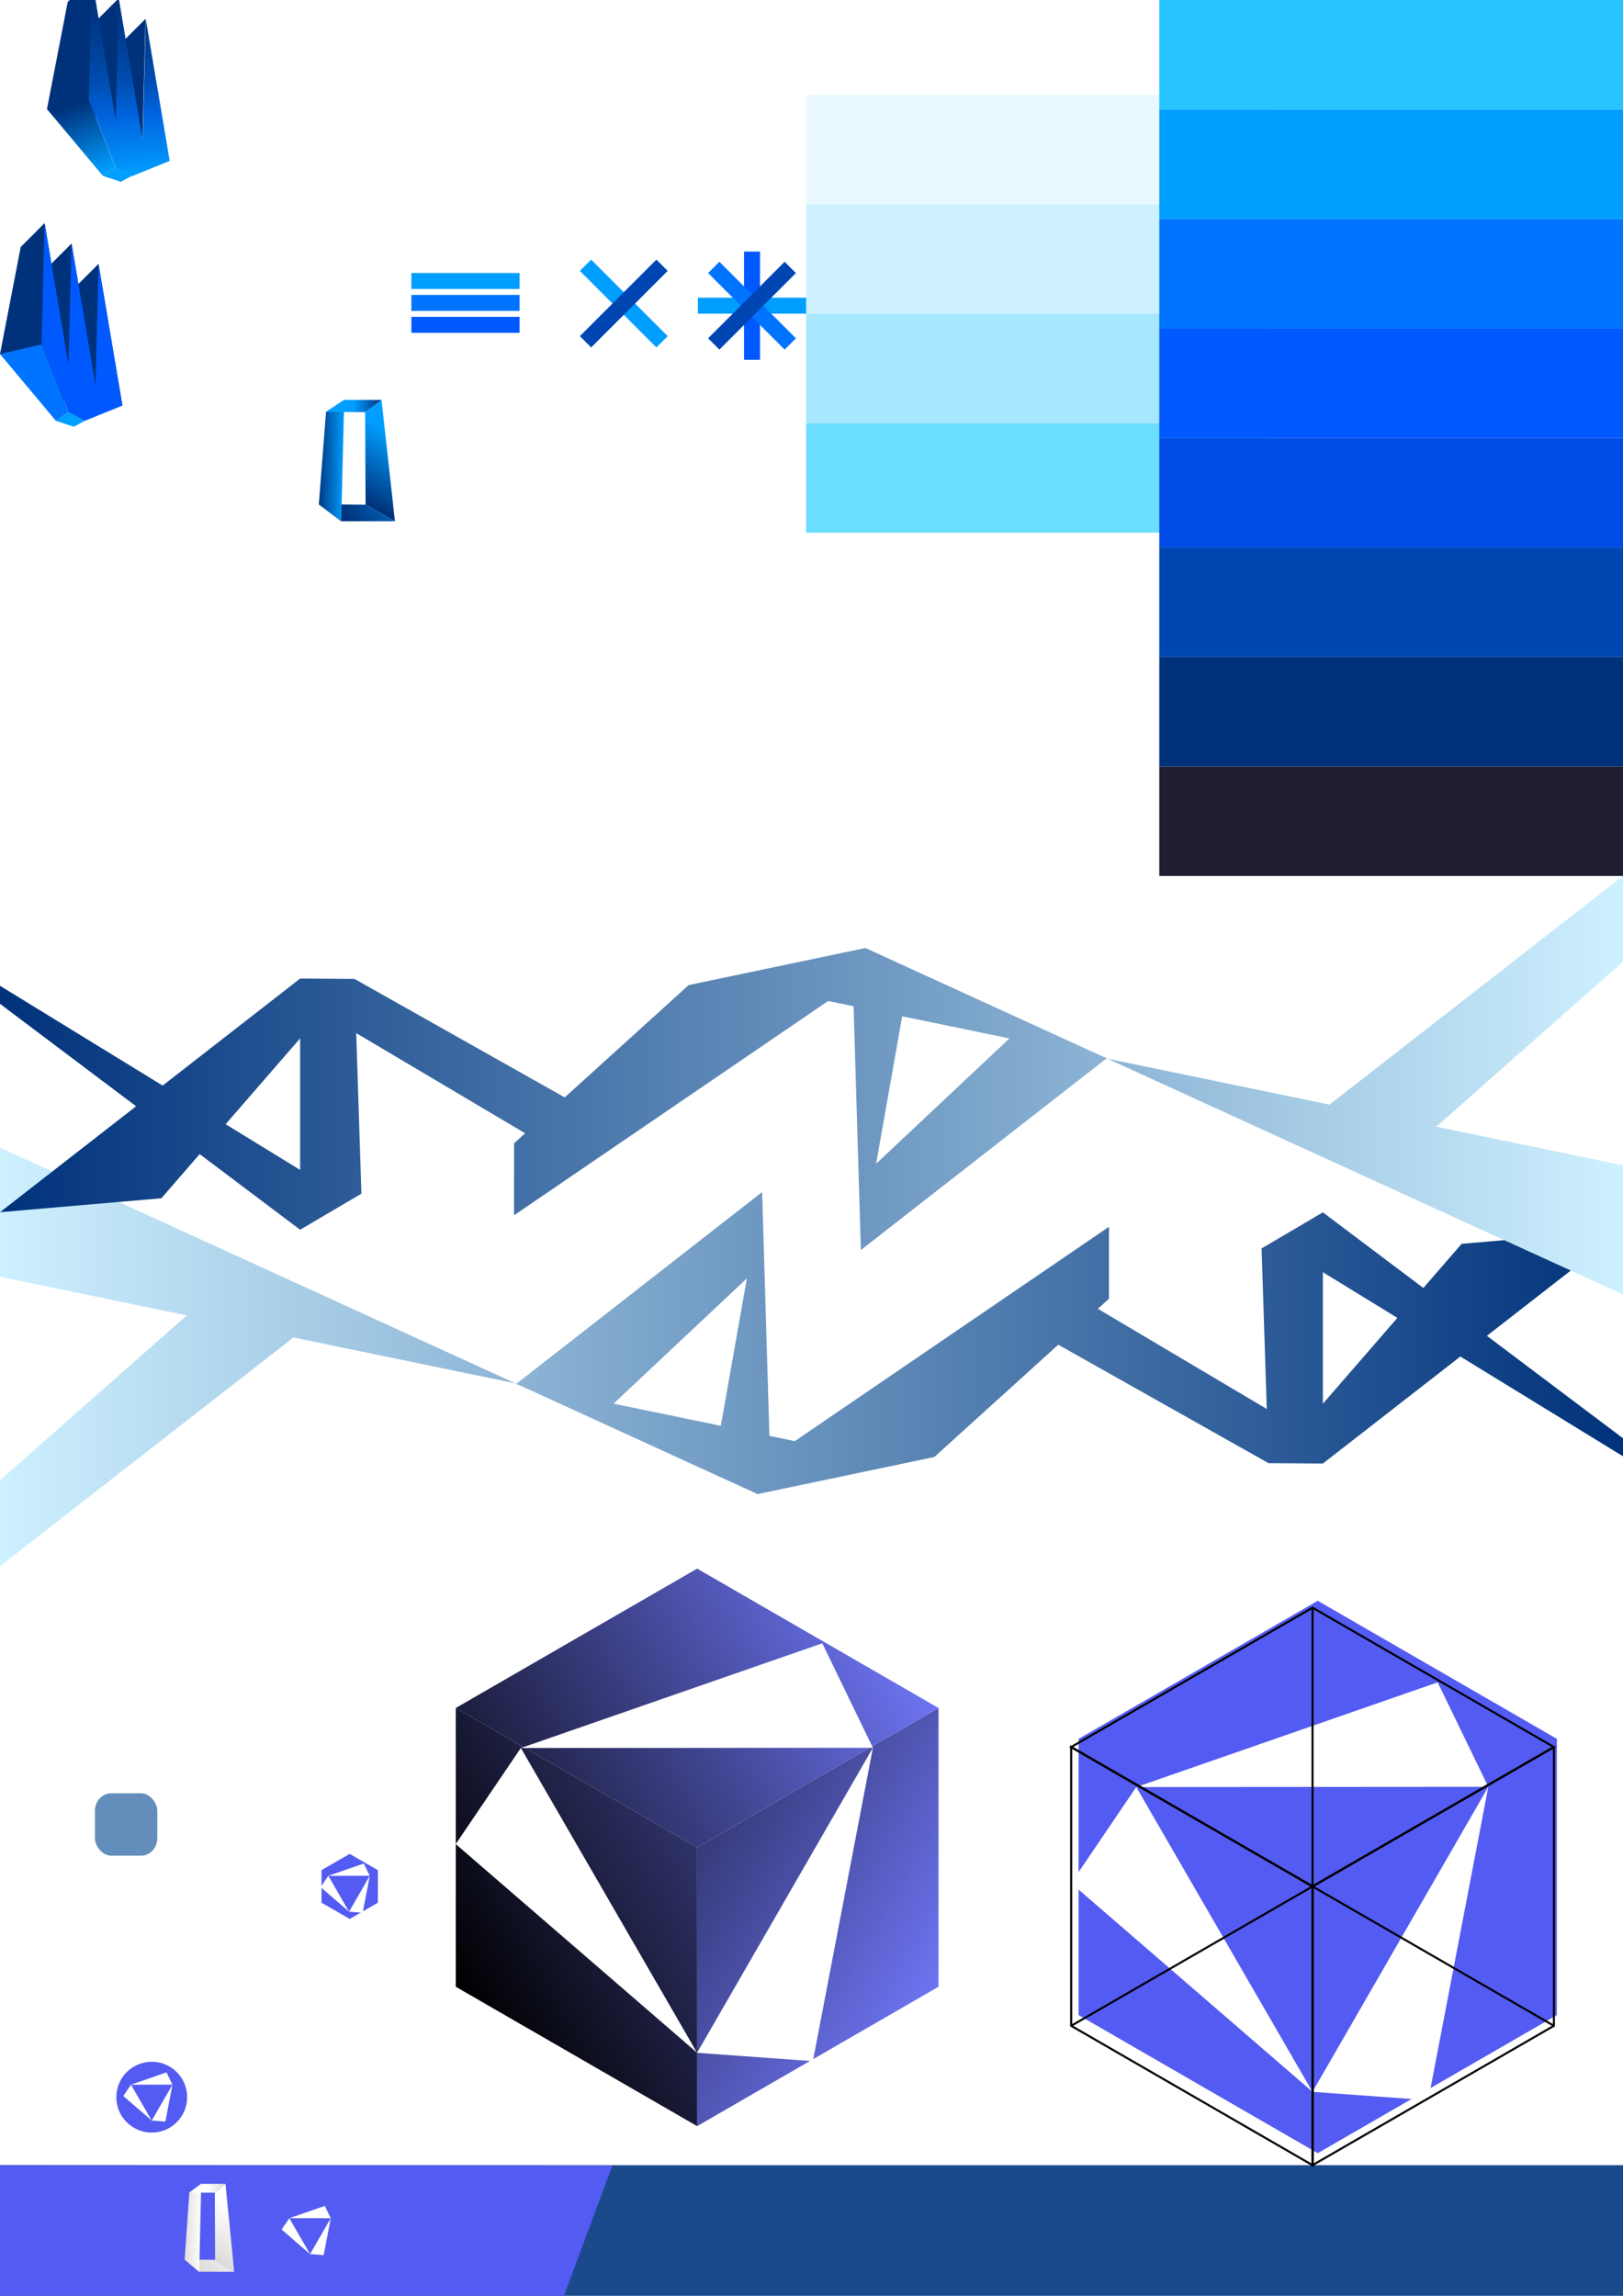 <?xml version="1.0" encoding="UTF-8" standalone="no"?>
<!-- Created with Inkscape (http://www.inkscape.org/) -->

<svg
   width="210mm"
   height="297mm"
   viewBox="0 0 210 297"
   version="1.1"
   id="svg64"
   inkscape:version="1.1.1 (3bf5ae0d25, 2021-09-20)"
   sodipodi:docname="logo_new.svg"
   xmlns:inkscape="http://www.inkscape.org/namespaces/inkscape"
   xmlns:sodipodi="http://sodipodi.sourceforge.net/DTD/sodipodi-0.dtd"
   xmlns:xlink="http://www.w3.org/1999/xlink"
   xmlns="http://www.w3.org/2000/svg"
   xmlns:svg="http://www.w3.org/2000/svg">
  <sodipodi:namedview
     id="namedview66"
     pagecolor="#ffffff"
     bordercolor="#666666"
     borderopacity="1.0"
     inkscape:pageshadow="2"
     inkscape:pageopacity="0.0"
     inkscape:pagecheckerboard="0"
     inkscape:document-units="mm"
     showgrid="false"
     inkscape:snap-page="true"
     inkscape:zoom="0.90509668"
     inkscape:cx="634.73882"
     inkscape:cy="988.84464"
     inkscape:window-width="1600"
     inkscape:window-height="765"
     inkscape:window-x="2083"
     inkscape:window-y="144"
     inkscape:window-maximized="0"
     inkscape:current-layer="layer1"
     showguides="false"
     inkscape:snap-global="true"
     inkscape:snap-bbox="true"
     inkscape:lockguides="true"
     inkscape:snap-to-guides="true"
     inkscape:snap-grids="true"
     inkscape:snap-text-baseline="true"
     inkscape:snap-center="true"
     inkscape:snap-object-midpoints="true"
     inkscape:snap-midpoints="true"
     inkscape:snap-smooth-nodes="true"
     inkscape:snap-intersection-paths="true"
     inkscape:object-paths="true"
     inkscape:bbox-paths="true"
     inkscape:bbox-nodes="true"
     inkscape:snap-bbox-edge-midpoints="true"
     inkscape:snap-bbox-midpoints="true"
     inkscape:snap-nodes="true">
    <inkscape:grid
       type="xygrid"
       id="grid402241" />
  </sodipodi:namedview>
  <defs
     id="defs61">
    <linearGradient
       inkscape:collect="always"
       id="linearGradient8102">
      <stop
         style="stop-color:#424692;stop-opacity:1"
         offset="0"
         id="stop8098" />
      <stop
         style="stop-color:#000000;stop-opacity:1"
         offset="1"
         id="stop8100" />
    </linearGradient>
    <linearGradient
       inkscape:collect="always"
       id="linearGradient3802">
      <stop
         style="stop-color:#6d74f2;stop-opacity:1"
         offset="0"
         id="stop3798" />
      <stop
         style="stop-color:#000000;stop-opacity:1"
         offset="1"
         id="stop3800" />
    </linearGradient>
    <linearGradient
       inkscape:collect="always"
       id="linearGradient1344">
      <stop
         style="stop-color:#6d74f2;stop-opacity:1"
         offset="0"
         id="stop1340" />
      <stop
         style="stop-color:#000000;stop-opacity:0.998"
         offset="1"
         id="stop1342" />
    </linearGradient>
    <inkscape:perspective
       sodipodi:type="inkscape:persp3d"
       inkscape:vp_x="49.270147 : 16.89993 : 1"
       inkscape:vp_y="0 : 1000 : 0"
       inkscape:vp_z="136.52379 : 16.899903 : 1"
       inkscape:persp3d-origin="105 : 99 : 1"
       id="perspective11473" />
    <linearGradient
       inkscape:collect="always"
       id="linearGradient1719">
      <stop
         style="stop-color:#deddda;stop-opacity:1"
         offset="0"
         id="stop1715" />
      <stop
         style="stop-color:#ffffff;stop-opacity:1"
         offset="1"
         id="stop1717" />
    </linearGradient>
    <linearGradient
       inkscape:collect="always"
       id="linearGradient1585">
      <stop
         style="stop-color:#deddda;stop-opacity:1"
         offset="0"
         id="stop1581" />
      <stop
         style="stop-color:#ffffff;stop-opacity:1"
         offset="1"
         id="stop1583" />
    </linearGradient>
    <linearGradient
       inkscape:collect="always"
       id="linearGradient1387">
      <stop
         style="stop-color:#deddda;stop-opacity:1"
         offset="0"
         id="stop1383" />
      <stop
         style="stop-color:#ffffff;stop-opacity:1"
         offset="1"
         id="stop1385" />
    </linearGradient>
    <linearGradient
       inkscape:collect="always"
       id="linearGradient1125">
      <stop
         style="stop-color:#deddda;stop-opacity:1"
         offset="0"
         id="stop1121" />
      <stop
         style="stop-color:#ffffff;stop-opacity:1"
         offset="1"
         id="stop1123" />
    </linearGradient>
    <linearGradient
       inkscape:collect="always"
       id="linearGradient489065">
      <stop
         style="stop-color:#00327b;stop-opacity:1;"
         offset="0"
         id="stop489061" />
      <stop
         style="stop-color:#009eff;stop-opacity:1"
         offset="1"
         id="stop489063" />
    </linearGradient>
    <linearGradient
       inkscape:collect="always"
       id="linearGradient478964">
      <stop
         style="stop-color:#00327b;stop-opacity:1;"
         offset="0"
         id="stop478960" />
      <stop
         style="stop-color:#009eff;stop-opacity:1"
         offset="1"
         id="stop478962" />
    </linearGradient>
    <inkscape:path-effect
       effect="simplify"
       id="path-effect402356"
       is_visible="true"
       lpeversion="1"
       steps="1"
       threshold="0"
       smooth_angles="360"
       helper_size="0"
       simplify_individual_paths="false"
       simplify_just_coalesce="false" />
    <inkscape:path-effect
       effect="spiro"
       id="path-effect402319"
       is_visible="true"
       lpeversion="1" />
    <inkscape:path-effect
       effect="simplify"
       id="path-effect402317"
       is_visible="true"
       lpeversion="1"
       steps="1"
       threshold="0"
       smooth_angles="360"
       helper_size="0"
       simplify_individual_paths="false"
       simplify_just_coalesce="false" />
    <inkscape:path-effect
       effect="simplify"
       id="path-effect402313"
       is_visible="true"
       lpeversion="1"
       steps="1"
       threshold="0"
       smooth_angles="360"
       helper_size="0"
       simplify_individual_paths="false"
       simplify_just_coalesce="false" />
    <linearGradient
       inkscape:collect="always"
       id="linearGradient348807">
      <stop
         style="stop-color:#00327b;stop-opacity:1"
         offset="0"
         id="stop348803" />
      <stop
         style="stop-color:#cef1ff;stop-opacity:1"
         offset="1"
         id="stop348805" />
    </linearGradient>
    <linearGradient
       inkscape:collect="always"
       id="linearGradient337155">
      <stop
         style="stop-color:#00327b;stop-opacity:1"
         offset="0"
         id="stop337151" />
      <stop
         style="stop-color:#cef1ff;stop-opacity:1"
         offset="1"
         id="stop337153" />
    </linearGradient>
    <linearGradient
       inkscape:collect="always"
       id="linearGradient334650">
      <stop
         style="stop-color:#0074ff;stop-opacity:1;"
         offset="0"
         id="stop334646" />
      <stop
         style="stop-color:#241f31;stop-opacity:1"
         offset="1"
         id="stop334648" />
    </linearGradient>
    <linearGradient
       inkscape:collect="always"
       id="linearGradient329112">
      <stop
         style="stop-color:#0074ff;stop-opacity:1"
         offset="0"
         id="stop329100" />
      <stop
         style="stop-color:#009eff;stop-opacity:1"
         offset="0"
         id="stop329102" />
      <stop
         style="stop-color:#0063de;stop-opacity:1;"
         offset="0.345"
         id="stop329104" />
      <stop
         style="stop-color:#004fb5;stop-opacity:1;"
         offset="0.519"
         id="stop329106" />
      <stop
         style="stop-color:#00439d;stop-opacity:1;"
         offset="0.672"
         id="stop329108" />
      <stop
         style="stop-color:#00327b;stop-opacity:1"
         offset="1"
         id="stop329110" />
    </linearGradient>
    <linearGradient
       inkscape:collect="always"
       id="linearGradient319786">
      <stop
         style="stop-color:#00327b;stop-opacity:1"
         offset="0"
         id="stop319782" />
      <stop
         style="stop-color:#009eff;stop-opacity:1"
         offset="1"
         id="stop319784" />
    </linearGradient>
    <linearGradient
       inkscape:collect="always"
       id="linearGradient297432">
      <stop
         style="stop-color:#0074ff;stop-opacity:1"
         offset="0"
         id="stop297428" />
      <stop
         style="stop-color:#009eff;stop-opacity:1"
         offset="0"
         id="stop305320" />
      <stop
         style="stop-color:#0063de;stop-opacity:1;"
         offset="0.345"
         id="stop305254" />
      <stop
         style="stop-color:#004fb5;stop-opacity:1;"
         offset="0.519"
         id="stop304738" />
      <stop
         style="stop-color:#00439d;stop-opacity:1;"
         offset="0.672"
         id="stop304868" />
      <stop
         style="stop-color:#00327b;stop-opacity:1"
         offset="1"
         id="stop297430" />
    </linearGradient>
    <linearGradient
       inkscape:collect="always"
       xlink:href="#linearGradient297432"
       id="linearGradient304574"
       gradientUnits="userSpaceOnUse"
       x1="91.47"
       y1="62.506"
       x2="91.47"
       y2="61.703" />
    <linearGradient
       inkscape:collect="always"
       xlink:href="#linearGradient329112"
       id="linearGradient315878"
       gradientUnits="userSpaceOnUse"
       x1="148.133"
       y1="182.117"
       x2="141.708"
       y2="95.381" />
    <linearGradient
       inkscape:collect="always"
       xlink:href="#linearGradient319786"
       id="linearGradient319788"
       x1="80.812"
       y1="51.412"
       x2="88.709"
       y2="71.32"
       gradientUnits="userSpaceOnUse" />
    <linearGradient
       inkscape:collect="always"
       xlink:href="#linearGradient334650"
       id="linearGradient334652"
       x1="124.499"
       y1="19.861"
       x2="149.71"
       y2="19.861"
       gradientUnits="userSpaceOnUse" />
    <linearGradient
       inkscape:collect="always"
       xlink:href="#linearGradient337155"
       id="linearGradient337157"
       x1="0"
       y1="644.691"
       x2="793.701"
       y2="644.691"
       gradientUnits="userSpaceOnUse"
       gradientTransform="matrix(-0.265,9.3445506e-7,-7.2739093e-7,-0.206,210.001,308.312)" />
    <linearGradient
       inkscape:collect="always"
       xlink:href="#linearGradient348807"
       id="linearGradient345789"
       gradientUnits="userSpaceOnUse"
       gradientTransform="matrix(0.265,0,0,0.206,-1e-4,7.611)"
       x1="0"
       y1="644.691"
       x2="793.701"
       y2="644.691" />
    <pattern
       patternUnits="userSpaceOnUse"
       width="33.664"
       height="67.597"
       patternTransform="translate(166.07,320.95)"
       id="pattern361326">
      <path
         id="path44564-28-3-2"
         style="fill:#00327b;fill-opacity:1;fill-rule:evenodd;stroke:none;stroke-width:2.827"
         d="M 33.664,67.597 25.808,0 8.489,4.674 0,58.586 33.664,67.597"
         sodipodi:nodetypes="ccccc"
         inkscape:export-filename="/home/sdelgado/Documents/Proyectos/Forkyfy/path44564-28-3.png"
         inkscape:export-xdpi="96"
         inkscape:export-ydpi="96" />
    </pattern>
    <pattern
       patternUnits="userSpaceOnUse"
       width="33.664"
       height="67.597"
       patternTransform="translate(166.07,320.95)"
       id="pattern361326-6">
      <path
         id="path44564-28-3-2-1"
         style="fill:#00327b;fill-opacity:1;fill-rule:evenodd;stroke:none;stroke-width:2.827"
         d="M 33.664,67.597 25.808,0 8.489,4.674 0,58.586 33.664,67.597"
         sodipodi:nodetypes="ccccc"
         inkscape:export-filename="/home/sdelgado/Documents/Proyectos/Forkyfy/path44564-28-3.png"
         inkscape:export-xdpi="96"
         inkscape:export-ydpi="96" />
    </pattern>
    <linearGradient
       inkscape:collect="always"
       xlink:href="#linearGradient334650"
       id="linearGradient402215"
       gradientUnits="userSpaceOnUse"
       x1="124.499"
       y1="19.861"
       x2="149.71"
       y2="19.861" />
    <linearGradient
       inkscape:collect="always"
       xlink:href="#linearGradient319786"
       id="linearGradient319788-0"
       x1="67.759"
       y1="54.671"
       x2="92.158"
       y2="40.077"
       gradientUnits="userSpaceOnUse"
       gradientTransform="matrix(0.44,0,0,0.44,-2.6,14.555)" />
    <linearGradient
       inkscape:collect="always"
       xlink:href="#linearGradient478964"
       id="linearGradient478966"
       x1="60.962"
       y1="24.218"
       x2="52.96"
       y2="24.45"
       gradientUnits="userSpaceOnUse"
       gradientTransform="matrix(0.44,0,0,0.44,5.511,14.149)" />
    <linearGradient
       inkscape:collect="always"
       xlink:href="#linearGradient489065"
       id="linearGradient486183"
       x1="78.326"
       y1="53.761"
       x2="88.742"
       y2="34.731"
       gradientUnits="userSpaceOnUse"
       gradientTransform="matrix(0.44,0,0,0.44,-2.6,14.555)" />
    <linearGradient
       inkscape:collect="always"
       xlink:href="#linearGradient489065"
       id="linearGradient489067"
       x1="60.663"
       y1="40.079"
       x2="68.592"
       y2="40.157"
       gradientUnits="userSpaceOnUse"
       gradientTransform="matrix(0.44,0,0,0.44,-2.6,14.555)" />
    <linearGradient
       inkscape:collect="always"
       xlink:href="#linearGradient1125"
       id="linearGradient529511"
       gradientUnits="userSpaceOnUse"
       gradientTransform="matrix(0.44,0,0,0.44,-2.6,14.555)"
       x1="78.326"
       y1="53.761"
       x2="88.742"
       y2="34.731" />
    <linearGradient
       inkscape:collect="always"
       xlink:href="#linearGradient1719"
       id="linearGradient529513"
       gradientUnits="userSpaceOnUse"
       gradientTransform="matrix(0.44,0,0,0.44,-2.6,14.555)"
       x1="67.759"
       y1="54.671"
       x2="92.158"
       y2="40.077" />
    <linearGradient
       inkscape:collect="always"
       xlink:href="#linearGradient1585"
       id="linearGradient529515"
       gradientUnits="userSpaceOnUse"
       gradientTransform="matrix(0.44,0,0,0.44,-2.6,14.555)"
       x1="60.663"
       y1="40.079"
       x2="68.592"
       y2="40.157" />
    <linearGradient
       inkscape:collect="always"
       xlink:href="#linearGradient1387"
       id="linearGradient529517"
       gradientUnits="userSpaceOnUse"
       gradientTransform="matrix(0.44,0,0,0.44,5.511,14.149)"
       x1="60.962"
       y1="24.218"
       x2="52.96"
       y2="24.45" />
    <linearGradient
       inkscape:collect="always"
       xlink:href="#linearGradient1344"
       id="linearGradient1338"
       x1="121.433"
       y1="257.018"
       x2="58.974"
       y2="220.957"
       gradientUnits="userSpaceOnUse" />
    <linearGradient
       inkscape:collect="always"
       xlink:href="#linearGradient8102"
       id="linearGradient3804"
       x1="102.176"
       y1="232.075"
       x2="58.974"
       y2="257.018"
       gradientUnits="userSpaceOnUse" />
    <linearGradient
       inkscape:collect="always"
       xlink:href="#linearGradient3802"
       id="linearGradient7730"
       x1="121.433"
       y1="220.957"
       x2="58.974"
       y2="257.018"
       gradientUnits="userSpaceOnUse" />
    <filter
       inkscape:collect="always"
       style="color-interpolation-filters:sRGB"
       id="filter8467"
       x="-0"
       y="-9.4641002e-05"
       width="1"
       height="1">
      <feGaussianBlur
         inkscape:collect="always"
         stdDeviation="0.002"
         id="feGaussianBlur8469" />
    </filter>
    <filter
       inkscape:collect="always"
       style="color-interpolation-filters:sRGB"
       id="filter8471"
       x="-9.4641025e-05"
       y="-0"
       width="1"
       height="1">
      <feGaussianBlur
         inkscape:collect="always"
         stdDeviation="0.002"
         id="feGaussianBlur8473" />
    </filter>
  </defs>
  <g
     inkscape:groupmode="layer"
     id="layer2"
     inkscape:label="Layer 2">
    <rect
       style="fill:#1f1f31;fill-rule:evenodd;stroke-width:0.545;fill-opacity:1"
       id="rect24386-3-6"
       width="60"
       height="14.165"
       x="150"
       y="99.155"
       rx="0"
       ry="7.082"
       inkscape:export-filename="/home/sdelgado/Documents/Proyectos/Forkyfy/rect24386-3-6.png"
       inkscape:export-xdpi="96"
       inkscape:export-ydpi="96" />
    <rect
       style="fill:#1a4a8c;fill-opacity:1;fill-rule:evenodd;stroke-width:1.114"
       id="rect24386-3-6-9"
       width="210"
       height="16.9"
       x="0"
       y="280.1"
       rx="0"
       ry="0"
       inkscape:export-filename="/home/sdelgado/Documents/Proyectos/Forkyfy/nav_bg.png"
       inkscape:export-xdpi="196"
       inkscape:export-ydpi="196" />
    <rect
       style="fill:#cef1ff;fill-opacity:1;fill-rule:evenodd;stroke-width:0.545"
       id="rect24386-3-6-1"
       width="60"
       height="14.165"
       x="104.304"
       y="26.414"
       rx="0"
       ry="7.082"
       inkscape:export-filename="/home/sdelgado/Documents/Proyectos/Forkyfy/rect24386-3-6.png"
       inkscape:export-xdpi="96"
       inkscape:export-ydpi="96" />
    <rect
       style="fill:#a7e8ff;fill-opacity:1;fill-rule:evenodd;stroke-width:0.545"
       id="rect24386-3-6-1-8"
       width="60"
       height="14.165"
       x="104.304"
       y="40.579"
       rx="0"
       ry="7.082"
       inkscape:export-filename="/home/sdelgado/Documents/Proyectos/Forkyfy/rect24386-3-6.png"
       inkscape:export-xdpi="96"
       inkscape:export-ydpi="96" />
    <rect
       style="fill:#6bddff;fill-opacity:1;fill-rule:evenodd;stroke-width:0.545"
       id="rect24386-3-6-1-8-7"
       width="60"
       height="14.165"
       x="104.304"
       y="54.744"
       rx="0"
       ry="7.082"
       inkscape:export-filename="/home/sdelgado/Documents/Proyectos/Forkyfy/rect24386-3-6.png"
       inkscape:export-xdpi="96"
       inkscape:export-ydpi="96" />
    <rect
       style="fill:#e9f9ff;fill-opacity:1;fill-rule:evenodd;stroke-width:0.545"
       id="rect24386-3-6-1-8-7-2"
       width="60"
       height="14.165"
       x="104.304"
       y="12.249"
       rx="0"
       ry="7.082"
       inkscape:export-filename="/home/sdelgado/Documents/Proyectos/Forkyfy/rect24386-3-6.png"
       inkscape:export-xdpi="96"
       inkscape:export-ydpi="96" />
    <rect
       style="fill:#26c5ff;fill-opacity:1;fill-rule:evenodd;stroke-width:0.545"
       id="rect24386-3-6-19"
       width="60"
       height="14.165"
       x="150"
       y="-7.1054274e-15"
       rx="0"
       ry="7.082"
       inkscape:export-filename="/home/sdelgado/Documents/Proyectos/Forkyfy/rect24386-3-6.png"
       inkscape:export-xdpi="96"
       inkscape:export-ydpi="96" />
    <rect
       style="fill:#0074ff;fill-opacity:1;fill-rule:evenodd;stroke-width:0.545"
       id="rect24386-3-6-1-4"
       width="60"
       height="14.165"
       x="150"
       y="28.33"
       rx="0"
       ry="7.082"
       inkscape:export-filename="/home/sdelgado/Documents/Proyectos/Forkyfy/rect24386-3-6.png"
       inkscape:export-xdpi="96"
       inkscape:export-ydpi="96" />
    <rect
       style="fill:#0059ff;fill-opacity:1;fill-rule:evenodd;stroke-width:0.545"
       id="rect24386-3-6-1-8-78"
       width="60"
       height="14.165"
       x="150"
       y="42.495"
       rx="0"
       ry="7.082"
       inkscape:export-filename="/home/sdelgado/Documents/Proyectos/Forkyfy/rect24386-3-6.png"
       inkscape:export-xdpi="96"
       inkscape:export-ydpi="96" />
    <rect
       style="fill:#004ce6;fill-opacity:1;fill-rule:evenodd;stroke-width:0.545"
       id="rect24386-3-6-1-8-7-4"
       width="60"
       height="14.165"
       x="150"
       y="56.66"
       rx="0"
       ry="7.082"
       inkscape:export-filename="/home/sdelgado/Documents/Proyectos/Forkyfy/rect24386-3-6.png"
       inkscape:export-xdpi="96"
       inkscape:export-ydpi="96" />
    <rect
       style="fill:#0046b3;fill-opacity:1;fill-rule:evenodd;stroke-width:0.545"
       id="rect24386-3-6-1-8-7-4-0"
       width="60"
       height="14.165"
       x="150"
       y="70.825"
       rx="0"
       ry="7.082"
       inkscape:export-filename="/home/sdelgado/Documents/Proyectos/Forkyfy/rect24386-3-6.png"
       inkscape:export-xdpi="96"
       inkscape:export-ydpi="96" />
    <rect
       style="fill:#00327b;fill-opacity:1;fill-rule:evenodd;stroke-width:0.545"
       id="rect24386-3-6-1-8-7-4-0-3"
       width="60"
       height="14.165"
       x="150"
       y="84.99"
       rx="0"
       ry="7.082"
       inkscape:export-filename="/home/sdelgado/Documents/Proyectos/Forkyfy/rect24386-3-6.png"
       inkscape:export-xdpi="96"
       inkscape:export-ydpi="96" />
    <rect
       style="fill:#009eff;fill-opacity:1;fill-rule:evenodd;stroke-width:0.545"
       id="rect24386-3-6-1-8-7-2-5"
       width="60"
       height="14.165"
       x="150"
       y="14.165"
       rx="0"
       ry="7.082"
       inkscape:export-filename="/home/sdelgado/Documents/Proyectos/Forkyfy/rect24386-3-6.png"
       inkscape:export-xdpi="96"
       inkscape:export-ydpi="96" />
    <rect
       style="fill:#0059ff;fill-opacity:1;fill-rule:evenodd;stroke-width:0.101"
       id="rect24386-3-6-1-8-75"
       height="2.066"
       x="53.227"
       y="40.988"
       rx="0"
       ry="1.033"
       inkscape:export-filename="/home/sdelgado/Documents/Proyectos/Forkyfy/rect24386-3-8.png"
       inkscape:export-xdpi="96"
       inkscape:export-ydpi="96"
       width="14.002" />
    <rect
       style="fill:#0074ff;fill-opacity:1;fill-rule:evenodd;stroke-width:0.101"
       id="rect24386-3-6-1-8-75-2"
       height="2.066"
       x="53.227"
       y="38.154"
       rx="0"
       ry="1.033"
       inkscape:export-filename="/home/sdelgado/Documents/Proyectos/Forkyfy/rect24386-3-8.png"
       inkscape:export-xdpi="96"
       inkscape:export-ydpi="96"
       width="14.002" />
    <rect
       style="fill:#009eff;fill-opacity:1;fill-rule:evenodd;stroke-width:0.101"
       id="rect24386-3-6-1-8-75-2-2"
       height="2.066"
       x="53.227"
       y="35.32"
       rx="0"
       ry="1.033"
       inkscape:export-filename="/home/sdelgado/Documents/Proyectos/Forkyfy/rect24386-3-8.png"
       inkscape:export-xdpi="96"
       inkscape:export-ydpi="96"
       width="14.002" />
    <rect
       style="fill:#009eff;fill-opacity:1;fill-rule:evenodd;stroke-width:0.101"
       id="rect24386-3-6-1-8-75-8"
       height="2.066"
       x="90.303"
       y="38.513"
       rx="0"
       ry="1.033"
       inkscape:export-filename="/home/sdelgado/Documents/Proyectos/Forkyfy/rect24386-3-9.png"
       inkscape:export-xdpi="96"
       inkscape:export-ydpi="96"
       width="14.002" />
    <rect
       style="fill:#0059ff;fill-opacity:1;fill-rule:evenodd;stroke-width:0.101"
       id="rect24386-3-6-1-8-75-8-2"
       height="2.066"
       x="32.545"
       y="-98.336"
       rx="0"
       ry="1.033"
       inkscape:export-filename="/home/sdelgado/Documents/Proyectos/Forkyfy/rect24386-3-9.png"
       inkscape:export-xdpi="96"
       inkscape:export-ydpi="96"
       width="14.002"
       transform="rotate(90)" />
    <rect
       style="fill:#009eff;fill-opacity:1;fill-rule:evenodd;stroke-width:0.101"
       id="rect24386-3-6-1-8-75-2-9"
       height="2.066"
       x="77.837"
       y="-30.339"
       rx="0"
       ry="1.033"
       inkscape:export-filename="/home/sdelgado/Documents/Proyectos/Forkyfy/rect24386-3-7.png"
       inkscape:export-xdpi="96"
       inkscape:export-ydpi="96"
       width="14.002"
       transform="rotate(45)" />
    <rect
       style="fill:#0046b3;fill-opacity:1;fill-rule:evenodd;stroke-width:0.101"
       id="rect24386-3-6-1-8-75-2-2-7"
       height="2.066"
       x="22.306"
       y="83.805"
       rx="0"
       ry="1.033"
       inkscape:export-filename="/home/sdelgado/Documents/Proyectos/Forkyfy/rect24386-3-7.png"
       inkscape:export-xdpi="96"
       inkscape:export-ydpi="96"
       width="14.002"
       transform="rotate(-45)" />
    <rect
       style="fill:#0074ff;fill-opacity:1;fill-rule:evenodd;stroke-width:0.101"
       id="rect24386-3-6-1-8-75-2-9-6"
       height="2.066"
       x="89.766"
       y="-41.874"
       rx="0"
       ry="1.033"
       inkscape:export-filename="/home/sdelgado/Documents/Proyectos/Forkyfy/rect24386-3-9.png"
       inkscape:export-xdpi="96"
       inkscape:export-ydpi="96"
       width="14.002"
       transform="rotate(45)" />
    <rect
       style="fill:#0046b3;fill-opacity:1;fill-rule:evenodd;stroke-width:0.101"
       id="rect24386-3-6-1-8-75-2-2-7-1"
       height="2.066"
       x="33.84"
       y="95.734"
       rx="0"
       ry="1.033"
       inkscape:export-filename="/home/sdelgado/Documents/Proyectos/Forkyfy/rect24386-3-9.png"
       inkscape:export-xdpi="96"
       inkscape:export-ydpi="96"
       width="14.002"
       transform="rotate(-45)" />
  </g>
  <g
     inkscape:label="Layer 1"
     inkscape:groupmode="layer"
     id="layer1">
    <g
       id="g86173-9-6"
       transform="matrix(3.806,0,0,3.806,-328.344,248.105)" />
    <g
       id="g334289"
       transform="translate(-21.504,-24.31)">
      <g
         id="g86"
         transform="translate(-62.406,-8.946)">
        <g
           id="g234651"
           transform="matrix(0.44,0,0,0.44,59.807,23.501)">
          <path
             id="path44564-28-3"
             style="fill:#00327b;fill-opacity:1;fill-rule:evenodd;stroke:none;stroke-width:1.7"
             d="m 88.742,57.407 -7.028,-41.684 -7.027,7.027 -6.096,31.49 20.15,3.167"
             sodipodi:nodetypes="ccccc"
             inkscape:export-filename="/home/sdelgado/Documents/Proyectos/Forkyfy/path44564-28-3.png"
             inkscape:export-xdpi="96"
             inkscape:export-ydpi="96" />
          <path
             id="path44564-28-3-6"
             style="fill:#00327b;fill-opacity:1;fill-rule:evenodd;stroke:none;stroke-width:1.7"
             d="m 88.742,57.407 7.929,5.995 -7.028,-41.684 -7.027,7.027 z"
             sodipodi:nodetypes="ccccc"
             inkscape:export-filename="/home/sdelgado/Documents/Proyectos/Forkyfy/path44564-28-3.png"
             inkscape:export-xdpi="96"
             inkscape:export-ydpi="96" />
          <path
             id="path44564-28-3-6-2"
             style="fill:#00327b;fill-opacity:1;fill-rule:evenodd;stroke:none;stroke-width:1.7"
             d="m 88.742,57.407 7.93,5.994 0.902,-35.689 -7.027,7.027 z"
             sodipodi:nodetypes="ccccc"
             inkscape:export-filename="/home/sdelgado/Documents/Proyectos/Forkyfy/path44564-28-3.png"
             inkscape:export-xdpi="96"
             inkscape:export-ydpi="96" />
          <path
             id="path44564-28-3-6-2-9"
             style="fill:url(#linearGradient319788);fill-opacity:1;fill-rule:evenodd;stroke:none;stroke-width:1.7"
             d="M 85.054,73.893 88.709,71.32 80.812,51.412 68.592,54.24 Z"
             sodipodi:nodetypes="ccccc"
             inkscape:export-filename="/home/sdelgado/Documents/Proyectos/Forkyfy/path44564-28-3.png"
             inkscape:export-xdpi="96"
             inkscape:export-ydpi="96" />
          <path
             id="path44564-28-3-6-2-9-1"
             style="fill:#009eff;fill-opacity:1;fill-rule:evenodd;stroke:none;stroke-width:1.7"
             d="M 90.304,75.616 93.509,73.893 88.709,71.32 85.054,73.893 Z"
             sodipodi:nodetypes="ccccc"
             inkscape:export-filename="/home/sdelgado/Documents/Proyectos/Forkyfy/path44564-28-3.png"
             inkscape:export-xdpi="96"
             inkscape:export-ydpi="96" />
          <g
             id="g288902"
             style="fill:url(#linearGradient304574);fill-opacity:1">
            <path
               id="path44564-28-3-6-2-9-6"
               style="opacity:1;fill:url(#linearGradient315878);fill-opacity:1;fill-rule:nonzero;stroke:none;stroke-width:2.827;stroke-miterlimit:4;stroke-dasharray:none"
               d="m 128.525,85.416 -1.5,59.33 13.129,33.094 7.979,4.277 18.439,-7.477 -11.682,-69.295 -1.5,59.33 -11.684,-69.295 -1.498,59.33 z"
               transform="matrix(0.602,0,0,0.602,4.401,-35.658)" />
          </g>
        </g>
      </g>
    </g>
    <g
       id="g507774"
       transform="translate(16.972,27.624)">
      <path
         id="path44564-28-3-8"
         style="fill:url(#linearGradient486183);fill-opacity:1;fill-rule:evenodd;stroke:none;stroke-width:0.748"
         d="m 34.128,39.805 -1.734,-15.692 -2.121,1.585 0.056,11.971"
         sodipodi:nodetypes="cccc"
         inkscape:export-filename="/home/sdelgado/Documents/Proyectos/Forkyfy/path44564-28-3.png"
         inkscape:export-xdpi="96"
         inkscape:export-ydpi="96" />
      <path
         id="path44564-28-3-6-2-9-5"
         style="fill:url(#linearGradient319788-0);fill-opacity:1;fill-rule:evenodd;stroke:none;stroke-width:0.748"
         d="m 27.174,39.805 h 6.955 l -3.799,-2.136 -6.05,-0.051 z"
         sodipodi:nodetypes="ccccc"
         inkscape:export-filename="/home/sdelgado/Documents/Proyectos/Forkyfy/path44564-28-3.png"
         inkscape:export-xdpi="96"
         inkscape:export-ydpi="96" />
      <path
         id="path44564-28-3-6-2-7"
         style="fill:url(#linearGradient489067);fill-opacity:1;fill-rule:evenodd;stroke:none;stroke-width:0.748"
         d="m 24.28,37.617 2.894,2.188 0.397,-15.698 -2.355,1.553 z"
         sodipodi:nodetypes="ccccc"
         inkscape:export-filename="/home/sdelgado/Documents/Proyectos/Forkyfy/path44564-28-3.png"
         inkscape:export-xdpi="96"
         inkscape:export-ydpi="96" />
      <path
         id="path44564-28-3-6-59"
         style="fill:url(#linearGradient478966);fill-opacity:1;fill-rule:evenodd;stroke:none;stroke-width:0.748"
         d="m 27.57,24.107 -2.355,1.553 5.058,0.038 2.121,-1.585 z"
         sodipodi:nodetypes="ccccc"
         inkscape:export-filename="/home/sdelgado/Documents/Proyectos/Forkyfy/path44564-28-3.png"
         inkscape:export-xdpi="96"
         inkscape:export-ydpi="96" />
    </g>
    <path
       id="path44564-28-3-3"
       style="fill:#00327b;fill-opacity:1;fill-rule:evenodd;stroke:none;stroke-width:0.748"
       d="M 8.863,47.195 5.772,28.86 2.681,31.951 1.004,40.615 0,45.802 10.099,53.154"
       sodipodi:nodetypes="cccccc"
       inkscape:export-filename="/home/sdelgado/Documents/Proyectos/Forkyfy/path44564-28-3.png"
       inkscape:export-xdpi="96"
       inkscape:export-ydpi="96" />
    <path
       id="path44564-28-3-6-20"
       style="fill:#00327b;fill-opacity:1;fill-rule:evenodd;stroke:none;stroke-width:0.748"
       d="M 10.099,53.154 12.351,49.831 9.26,31.497 6.169,34.588 Z"
       sodipodi:nodetypes="ccccc"
       inkscape:export-filename="/home/sdelgado/Documents/Proyectos/Forkyfy/path44564-28-3.png"
       inkscape:export-xdpi="96"
       inkscape:export-ydpi="96" />
    <path
       id="path44564-28-3-6-2-6"
       style="fill:#00327b;fill-opacity:1;fill-rule:evenodd;stroke:none;stroke-width:0.748"
       d="M 10.099,53.154 15.838,52.468 12.747,34.134 9.657,37.224 Z"
       sodipodi:nodetypes="ccccc"
       inkscape:export-filename="/home/sdelgado/Documents/Proyectos/Forkyfy/path44564-28-3.png"
       inkscape:export-xdpi="96"
       inkscape:export-ydpi="96" />
    <path
       id="path44564-28-3-6-2-9-15"
       style="fill:#0074ff;fill-opacity:1;fill-rule:evenodd;stroke:none;stroke-width:0.748"
       d="M 7.241,54.446 8.848,53.314 5.375,44.558 0,45.802 Z"
       sodipodi:nodetypes="ccccc"
       inkscape:export-filename="/home/sdelgado/Documents/Proyectos/Forkyfy/path44564-28-3.png"
       inkscape:export-xdpi="96"
       inkscape:export-ydpi="96" />
    <path
       id="path44564-28-3-6-2-9-1-5"
       style="fill:#009eff;fill-opacity:1;fill-rule:evenodd;stroke:none;stroke-width:0.748"
       d="m 9.55,55.204 1.41,-0.758 -2.111,-1.132 -1.608,1.132 z"
       sodipodi:nodetypes="ccccc"
       inkscape:export-filename="/home/sdelgado/Documents/Proyectos/Forkyfy/path44564-28-3.png"
       inkscape:export-xdpi="96"
       inkscape:export-ydpi="96" />
    <path
       id="path44564-28-3-6-2-9-6-4"
       style="fill:#0059ff;fill-opacity:1;fill-rule:evenodd;stroke:none;stroke-width:0.748"
       d="m 5.772,28.86 -0.397,15.698 3.474,8.756 2.111,1.132 4.879,-1.978 -3.091,-18.334 -0.397,15.698 L 9.259,31.497 8.863,47.195 Z"
       sodipodi:nodetypes="cccccccccc" />
    <path
       id="path44564-28-6-0"
       style="fill:url(#linearGradient337157);fill-opacity:1;fill-rule:evenodd;stroke-width:1.5"
       d="m 5.94e-5,202.604 37.973,-29.582 28.72,5.937 -66.693,-30.491 5.9e-5,16.705 24.41,5.046 -0.326,0.021 -24.085,21.259 1.845e-5,5.225 z m 66.693,-23.645 0.122,0.056 -0.047,0.037 0.546,0.192 30.708,14.039 22.869,-4.796 16.039,-14.53 27.208,15.328 7.027,0.047 17.789,-13.846 21.046,12.909 -1e-5,-2.331 L 192.39,172.81 210,159.104 l -20.878,1.804 -4.958,5.712 -12.999,-9.783 -7.929,4.666 0.674,20.773 -21.857,-12.961 1.432,-1.298 0.003,-9.31 -40.647,27.724 -3.287,-0.679 -0.94,-31.54 -31.77,24.778 z m 26.572,5.493 -13.877,-2.868 17.252,-16.209 z m 77.9,-2.855 -6e-5,-17.021 9.641,5.914 z"
       inkscape:export-filename="/home/sdelgado/Documents/Proyectos/Forkyfy/Cuboid/cuboid/frontend/src/assets/path44564-28-6-0.png"
       inkscape:export-xdpi="300"
       inkscape:export-ydpi="300" />
    <path
       id="path44564-28-6-0-7"
       style="fill:url(#linearGradient345789);fill-opacity:1;fill-rule:evenodd;stroke-width:1.5"
       d="m 210,113.32 -37.973,29.582 -28.72,-5.937 L 210,167.456 v -16.705 l -24.41,-5.046 0.326,-0.021 L 210,124.426 v -5.225 z m -66.693,23.645 -0.122,-0.056 0.047,-0.037 -0.546,-0.192 -30.708,-14.039 -22.869,4.796 -16.039,14.529 -27.208,-15.328 -7.027,-0.047 L 21.046,140.438 -1e-4,127.529 v 2.331 L 17.61,143.113 -1e-4,156.819 l 20.878,-1.804 4.958,-5.712 12.999,9.783 7.929,-4.666 -0.674,-20.773 21.857,12.961 -1.432,1.298 -0.003,9.31 40.647,-27.723 3.287,0.679 0.94,31.54 31.77,-24.778 z m -26.572,-5.493 13.877,2.868 -17.252,16.208 z m -77.9,2.855 v 17.021 l -9.641,-5.914 z" />
    <path
       id="path44564-28-6-9-4-2-3"
       style="fill:#535bf2;fill-opacity:1;fill-rule:evenodd;stroke-width:0.853"
       d="m 0,280.1 v 16.9 h 72.972 l 6.265,-16.858 z"
       sodipodi:nodetypes="ccccc"
       inkscape:export-filename="/home/sdelgado/Documents/Proyectos/Forkyfy/nav_bg.png"
       inkscape:export-xdpi="196"
       inkscape:export-ydpi="196" />
    <g
       id="g478468">
      <rect
         style="opacity:1;fill:#638ebb;fill-opacity:1;fill-rule:nonzero;stroke:none;stroke-width:0.529;stroke-miterlimit:4;stroke-dasharray:none;stroke-opacity:1"
         id="rect478363"
         width="8.072"
         height="8.072"
         x="12.283"
         y="231.991"
         ry="2.278"
         rx="2.095" />
    </g>
    <g
       id="g1933"
       inkscape:export-filename="/home/sdelgado/Documents/Proyectos/Forkyfy/Cuboid/cuboid/frontend/src/assets/g1933.png"
       inkscape:export-xdpi="300"
       inkscape:export-ydpi="300"
       transform="matrix(0.651,0,0,0.725,8.086,265.034)">
      <path
         id="path44564-28-3-8-7"
         style="fill:url(#linearGradient529511);fill-opacity:1;fill-rule:evenodd;stroke:none;stroke-width:0.748"
         d="m 34.128,39.805 -1.734,-15.692 -2.121,1.585 0.056,11.971"
         sodipodi:nodetypes="cccc"
         inkscape:export-filename="/home/sdelgado/Documents/Proyectos/Forkyfy/path44564-28-3.png"
         inkscape:export-xdpi="96"
         inkscape:export-ydpi="96" />
      <path
         id="path44564-28-3-6-2-9-5-6"
         style="fill:url(#linearGradient529513);fill-opacity:1;fill-rule:evenodd;stroke:none;stroke-width:0.748"
         d="m 27.174,39.805 h 6.955 l -3.799,-2.136 -6.05,-0.051 z"
         sodipodi:nodetypes="ccccc"
         inkscape:export-filename="/home/sdelgado/Documents/Proyectos/Forkyfy/path44564-28-3.png"
         inkscape:export-xdpi="96"
         inkscape:export-ydpi="96" />
      <path
         id="path44564-28-3-6-2-7-4"
         style="fill:url(#linearGradient529515);fill-opacity:1;fill-rule:evenodd;stroke:none;stroke-width:0.748"
         d="m 24.28,37.617 2.894,2.188 0.397,-15.698 -2.355,1.553 z"
         sodipodi:nodetypes="ccccc"
         inkscape:export-filename="/home/sdelgado/Documents/Proyectos/Forkyfy/path44564-28-3.png"
         inkscape:export-xdpi="96"
         inkscape:export-ydpi="96" />
      <path
         id="path44564-28-3-6-59-3"
         style="fill:url(#linearGradient529517);fill-opacity:1;fill-rule:evenodd;stroke:none;stroke-width:0.748"
         d="m 27.57,24.107 -2.355,1.553 5.058,0.038 2.121,-1.585 z"
         sodipodi:nodetypes="ccccc"
         inkscape:export-filename="/home/sdelgado/Documents/Proyectos/Forkyfy/path44564-28-3.png"
         inkscape:export-xdpi="96"
         inkscape:export-ydpi="96" />
    </g>
    <circle
       style="fill:#535bf2;fill-opacity:1;fill-rule:evenodd;stroke-width:0.4"
       id="path8332"
       cx="19.633"
       cy="271.302"
       r="4.581" />
    <g
       id="g6630"
       transform="rotate(-4.552,-227.918,143.285)"
       inkscape:export-filename="/home/sdelgado/Documents/Proyectos/Forkyfy/Cuboid/cuboid/frontend/src/assets/g6630.png"
       inkscape:export-xdpi="400"
       inkscape:export-ydpi="400">
      <path
         id="rect2199"
         style="fill:#ffffff;fill-rule:evenodd;stroke-width:0.265"
         d="m 6.144,288.722 2.308,4.842 -3.414,-3.461 z"
         sodipodi:nodetypes="cccc" />
      <path
         id="rect2199-3"
         style="fill:#ffffff;fill-rule:evenodd;stroke-width:0.265"
         d="m 11.492,289.145 -5.348,-0.422 4.705,-1.226 z"
         sodipodi:nodetypes="cccc" />
      <path
         id="rect2199-3-5"
         style="fill:#ffffff;fill-rule:evenodd;stroke-width:0.265"
         d="m 8.452,293.565 3.04,-4.42 -1.291,4.687 z"
         sodipodi:nodetypes="cccc" />
    </g>
    <g
       id="g6630-7"
       transform="rotate(-4.552,-0.357,-105.791)"
       inkscape:export-filename="/home/sdelgado/Documents/Proyectos/Forkyfy/Cuboid/cuboid/frontend/src/assets/g6630.png"
       inkscape:export-xdpi="400"
       inkscape:export-ydpi="400">
      <path
         id="rect2199-0"
         style="fill:#ffffff;fill-rule:evenodd;stroke-width:0.265"
         d="m 6.144,288.722 2.308,4.842 -3.414,-3.461 z"
         sodipodi:nodetypes="cccc" />
      <path
         id="rect2199-3-9"
         style="fill:#ffffff;fill-rule:evenodd;stroke-width:0.265"
         d="m 11.492,289.145 -5.348,-0.422 4.705,-1.226 z"
         sodipodi:nodetypes="cccc" />
      <path
         id="rect2199-3-5-3"
         style="fill:#ffffff;fill-rule:evenodd;stroke-width:0.265"
         d="m 8.452,293.565 3.04,-4.42 -1.291,4.687 z"
         sodipodi:nodetypes="cccc" />
    </g>
    <g
       id="g31476"
       inkscape:export-filename="/home/sdelgado/Documents/Proyectos/Forkyfy/Cuboid/cuboid/frontend/src/assets/g31476.png"
       inkscape:export-xdpi="500"
       inkscape:export-ydpi="500">
      <path
         sodipodi:type="star"
         style="fill:#535bf2;fill-opacity:1;fill-rule:evenodd"
         id="path31202"
         inkscape:flatsided="false"
         sodipodi:sides="3"
         sodipodi:cx="-558.47131"
         sodipodi:cy="891.50995"
         sodipodi:r1="263.00937"
         sodipodi:r2="263.00937"
         sodipodi:arg1="0.52359878"
         sodipodi:arg2="1.5707963"
         inkscape:rounded="0"
         inkscape:randomized="0"
         d="m -330.699,1023.015 -227.773,131.505 -227.773,-131.505 0,-263.009 227.773,-131.505 227.773,131.505 z"
         transform="matrix(0.016,0,0,0.016,54.182,229.774)"
         inkscape:transform-center-y="-0.81187283"
         inkscape:transform-center-x="-2.6276282e-06" />
      <g
         id="g6630-2"
         transform="rotate(-4.552,-555.07,-191.436)"
         inkscape:export-filename="/home/sdelgado/Documents/Proyectos/Forkyfy/Cuboid/cuboid/frontend/src/assets/g6630.png"
         inkscape:export-xdpi="400"
         inkscape:export-ydpi="400">
        <path
           id="rect2199-9"
           style="fill:#ffffff;fill-rule:evenodd;stroke-width:0.265"
           d="m 6.144,288.722 2.308,4.842 -3.414,-3.461 z"
           sodipodi:nodetypes="cccc" />
        <path
           id="rect2199-3-1"
           style="fill:#ffffff;fill-rule:evenodd;stroke-width:0.265"
           d="m 11.492,289.145 -5.348,-0.422 4.705,-1.226 z"
           sodipodi:nodetypes="cccc" />
        <path
           id="rect2199-3-5-2"
           style="fill:#ffffff;fill-rule:evenodd;stroke-width:0.265"
           d="m 8.452,293.565 3.04,-4.42 -1.291,4.687 z"
           sodipodi:nodetypes="cccc" />
      </g>
    </g>
    <rect
       style="fill:#ffffff;fill-opacity:1;fill-rule:evenodd;stroke-width:0.265"
       id="rect6840"
       width="4.7664079e-07"
       height="0.113"
       x="21.756"
       y="264.972"
       rx="0.016"
       inkscape:export-filename="/home/sdelgado/Documents/Proyectos/Forkyfy/Cuboid/cuboid/frontend/src/assets/g6630.png"
       inkscape:export-xdpi="300"
       inkscape:export-ydpi="300" />
    <g
       sodipodi:type="inkscape:box3d"
       id="g11489"
       style="fill:#535bf2;fill-opacity:1;fill-rule:evenodd"
       inkscape:perspectiveID="#perspective11473"
       inkscape:corner0="1.9858462 : -0.2202682 : 0 : 1"
       inkscape:corner7="1.9858462 : -0.2202682 : 0.25 : 1">
      <path
         sodipodi:type="inkscape:box3dside"
         id="path11501"
         style="fill:#e9e9ff;fill-rule:evenodd;stroke:none;stroke-linejoin:round"
         inkscape:box3dsidetype="11"
         d="m 73.234,322.799 v 0 0 z"
         points="73.234,322.799 73.234,322.799 " />
      <path
         sodipodi:type="inkscape:box3dside"
         id="path11491"
         style="fill:#353564;fill-rule:evenodd;stroke:none;stroke-linejoin:round"
         inkscape:box3dsidetype="6"
         d="m 67.935,326.374 v 0 l 5.299,-3.575 v 0 z"
         points="67.935,326.374 73.234,322.799 73.234,322.799 67.935,326.374 " />
      <path
         sodipodi:type="inkscape:box3dside"
         id="path11499"
         style="fill:#afafde;fill-rule:evenodd;stroke:none;stroke-linejoin:round"
         inkscape:box3dsidetype="13"
         d="m 67.935,326.374 v 0 l 5.299,-3.575 v 0 z"
         points="67.935,326.374 73.234,322.799 73.234,322.799 67.935,326.374 " />
      <path
         sodipodi:type="inkscape:box3dside"
         id="path11493"
         style="fill:#4d4d9f;fill-rule:evenodd;stroke:none;stroke-linejoin:round"
         inkscape:box3dsidetype="5"
         d="m 67.935,326.374 v 0 l 5.299,-3.575 v 0 z"
         points="67.935,326.374 73.234,322.799 73.234,322.799 67.935,326.374 " />
      <path
         sodipodi:type="inkscape:box3dside"
         id="path11497"
         style="fill:#d7d7ff;fill-rule:evenodd;stroke:none;stroke-linejoin:round"
         inkscape:box3dsidetype="14"
         d="m 67.935,326.374 v 0 l 5.299,-3.575 v 0 z"
         points="67.935,326.374 73.234,322.799 73.234,322.799 67.935,326.374 " />
      <path
         sodipodi:type="inkscape:box3dside"
         id="path11495"
         style="fill:#8686bf;fill-rule:evenodd;stroke:none;stroke-linejoin:round"
         inkscape:box3dsidetype="3"
         d="m 67.935,326.374 v 0 0 z"
         points="67.935,326.374 67.935,326.374 " />
    </g>
    <g
       sodipodi:type="inkscape:box3d"
       id="g30438"
       style="fill:#535bf2;fill-opacity:1;fill-rule:evenodd"
       inkscape:perspectiveID="#perspective11473"
       inkscape:corner0="0.19009303 : -0.12515694 : 0 : 1"
       inkscape:corner7="-0.04083717 : -0.14675615 : 0.25205219 : 1">
      <path
         sodipodi:type="inkscape:box3dside"
         id="path30450"
         style="fill:#e9e9ff;fill-rule:evenodd;stroke:none;stroke-linejoin:round"
         inkscape:box3dsidetype="11"
         d="m 103.164,309.956 10.275,5.692 v 17.833 l -10.275,-8.548 z"
         points="113.439,315.649 113.439,333.481 103.164,324.933 103.164,309.956 " />
      <path
         sodipodi:type="inkscape:box3dside"
         id="path30440"
         style="fill:#353564;fill-rule:evenodd;stroke:none;stroke-linejoin:round"
         inkscape:box3dsidetype="6"
         d="m 96.098,316.279 v 18.149 l 7.065,-9.495 V 309.956 Z"
         points="96.098,334.429 103.164,324.933 103.164,309.956 96.098,316.279 " />
      <path
         sodipodi:type="inkscape:box3dside"
         id="path30448"
         style="fill:#afafde;fill-rule:evenodd;stroke:none;stroke-linejoin:round"
         inkscape:box3dsidetype="13"
         d="m 96.098,334.429 11.274,13.08 6.066,-14.028 -10.275,-8.548 z"
         points="107.373,347.509 113.439,333.481 103.164,324.933 96.098,334.429 " />
      <path
         sodipodi:type="inkscape:box3dside"
         id="path30442"
         style="fill:#4d4d9f;fill-rule:evenodd;stroke:none;stroke-linejoin:round"
         inkscape:box3dsidetype="5"
         d="m 96.098,316.279 11.274,8.711 6.066,-9.342 -10.275,-5.692 z"
         points="107.373,324.99 113.439,315.649 103.164,309.956 96.098,316.279 " />
      <path
         sodipodi:type="inkscape:box3dside"
         id="path30446"
         style="fill:#d7d7ff;fill-rule:evenodd;stroke:none;stroke-linejoin:round"
         inkscape:box3dsidetype="14"
         d="m 107.373,324.99 v 22.519 l 6.066,-14.028 v -17.833 z"
         points="107.373,347.509 113.439,333.481 113.439,315.649 107.373,324.99 " />
      <path
         sodipodi:type="inkscape:box3dside"
         id="path30444"
         style="fill:#8686bf;fill-rule:evenodd;stroke:none;stroke-linejoin:round"
         inkscape:box3dsidetype="3"
         d="m 96.098,316.279 11.274,8.711 v 22.519 L 96.098,334.429 Z"
         points="107.373,324.99 107.373,347.509 96.098,334.429 96.098,316.279 " />
    </g>
    <g
       sodipodi:type="inkscape:box3d"
       id="g30762"
       style="fill:#535bf2;fill-opacity:1;fill-rule:evenodd"
       inkscape:perspectiveID="#perspective11473"
       inkscape:corner0="-0.49999997 : -0.082100095 : 0 : 1"
       inkscape:corner7="-0.49999999 : -0.082100097 : 0.25 : 1">
      <path
         sodipodi:type="inkscape:box3dside"
         id="path30770"
         style="fill:#d7d7ff;fill-rule:evenodd;stroke:none;stroke-linejoin:round"
         inkscape:box3dsidetype="14"
         d="m 160.73,280.1 v 0 l -8.069,0 v -1e-5 z"
         points="160.73,280.1 152.661,280.1 152.661,280.1 160.73,280.1 " />
      <path
         sodipodi:type="inkscape:box3dside"
         id="path30772"
         style="fill:#afafde;fill-rule:evenodd;stroke:none;stroke-linejoin:round"
         inkscape:box3dsidetype="13"
         d="m 160.73,280.1 0,0 -8.069,0 -1e-5,0 z"
         points="160.73,280.1 152.661,280.1 152.661,280.1 160.73,280.1 " />
      <path
         sodipodi:type="inkscape:box3dside"
         id="path30774"
         style="fill:#e9e9ff;fill-rule:evenodd;stroke:none;stroke-linejoin:round"
         inkscape:box3dsidetype="11"
         d="m 152.661,280.1 1e-5,0 v 1e-5 l -1e-5,0 z"
         points="152.661,280.1 152.661,280.1 152.661,280.1 152.661,280.1 " />
      <path
         sodipodi:type="inkscape:box3dside"
         id="path30766"
         style="fill:#4d4d9f;fill-rule:evenodd;stroke:none;stroke-linejoin:round"
         inkscape:box3dsidetype="5"
         d="m 160.73,280.1 0,0 -8.069,-1e-5 -1e-5,0 z"
         points="160.73,280.1 152.661,280.1 152.661,280.1 160.73,280.1 " />
      <path
         sodipodi:type="inkscape:box3dside"
         id="path30764"
         style="fill:#353564;fill-rule:evenodd;stroke:none;stroke-linejoin:round"
         inkscape:box3dsidetype="6"
         d="m 160.73,280.1 v 0 l -8.069,0 v -1e-5 z"
         points="160.73,280.1 152.661,280.1 152.661,280.1 160.73,280.1 " />
      <path
         sodipodi:type="inkscape:box3dside"
         id="path30768"
         style="fill:#8686bf;fill-rule:evenodd;stroke:none;stroke-linejoin:round"
         inkscape:box3dsidetype="3"
         d="m 160.73,280.1 0,0 v 0 l 0,0 z"
         points="160.73,280.1 160.73,280.1 160.73,280.1 160.73,280.1 " />
    </g>
    <g
       id="g31476-6"
       inkscape:export-filename="/home/sdelgado/Documents/Proyectos/Forkyfy/Cuboid/cuboid/frontend/src/assets/g31476.png"
       inkscape:export-xdpi="1000"
       inkscape:export-ydpi="1000"
       transform="matrix(8.491,0,0,8.491,-213.685,-1829.311)">
      <path
         sodipodi:type="star"
         style="fill:#535bf2;fill-opacity:1;fill-rule:evenodd"
         id="path31202-0"
         inkscape:flatsided="false"
         sodipodi:sides="3"
         sodipodi:cx="-558.47131"
         sodipodi:cy="891.50995"
         sodipodi:r1="263.00937"
         sodipodi:r2="263.00937"
         sodipodi:arg1="0.52359878"
         sodipodi:arg2="1.5707963"
         inkscape:rounded="0"
         inkscape:randomized="0"
         transform="matrix(0.016,0,0,0.016,54.182,229.774)"
         inkscape:transform-center-y="-0.81187283"
         inkscape:transform-center-x="-2.6276282e-06"
         d="m -330.699,1023.015 -227.773,131.505 -227.773,-131.505 0,-263.009 227.773,-131.505 227.773,131.505 z" />
      <g
         id="g6630-2-6"
         transform="rotate(-4.552,-555.07,-191.436)"
         inkscape:export-filename="/home/sdelgado/Documents/Proyectos/Forkyfy/Cuboid/cuboid/frontend/src/assets/g6630.png"
         inkscape:export-xdpi="400"
         inkscape:export-ydpi="400">
        <path
           id="rect2199-9-2"
           style="fill:#ffffff;fill-rule:evenodd;stroke-width:0.265"
           d="m 6.144,288.722 2.308,4.842 -3.414,-3.461 z"
           sodipodi:nodetypes="cccc" />
        <path
           id="rect2199-3-1-6"
           style="fill:#ffffff;fill-rule:evenodd;stroke-width:0.265"
           d="m 11.492,289.145 -5.348,-0.422 4.705,-1.226 z"
           sodipodi:nodetypes="cccc" />
        <path
           id="rect2199-3-5-2-1"
           style="fill:#ffffff;fill-rule:evenodd;stroke-width:0.265"
           d="m 8.452,293.565 3.04,-4.42 -1.291,4.687 z"
           sodipodi:nodetypes="cccc" />
      </g>
    </g>
    <path
       style="fill:none;stroke:#000000;stroke-width:0.265px;stroke-linecap:butt;stroke-linejoin:miter;stroke-opacity:1"
       d="m 138.6,226.009 62.459,36.061"
       id="path240" />
    <path
       style="fill:none;stroke:#000000;stroke-width:0.265px;stroke-linecap:butt;stroke-linejoin:miter;stroke-opacity:1"
       d="m 138.6,262.07 62.459,-36.061"
       id="path242" />
    <path
       style="fill:none;stroke:#000000;stroke-width:0.265px;stroke-linecap:butt;stroke-linejoin:miter;stroke-opacity:1"
       d="M 169.829,207.978 V 280.1"
       id="path244" />
    <path
       style="fill:none;stroke:#000000;stroke-width:0.265px;stroke-linecap:butt;stroke-linejoin:miter;stroke-opacity:1"
       d="m 201.059,226.009 v 36.061 L 169.829,280.1 v -36.061 l 31.23,-18.03"
       id="path246" />
    <path
       style="fill:none;stroke:#000000;stroke-width:0.265px;stroke-linecap:butt;stroke-linejoin:miter;stroke-opacity:1"
       d="m 169.829,207.978 31.23,18.03 -31.23,18.03 -31.23,-18.03 z"
       id="path248" />
    <path
       style="fill:none;stroke:#000000;stroke-width:0.265px;stroke-linecap:butt;stroke-linejoin:miter;stroke-opacity:1"
       d="m 138.6,226.009 31.23,18.03 V 280.1 l -31.23,-18.03 z"
       id="path250" />
    <g
       sodipodi:type="inkscape:box3d"
       id="g30762-3"
       style="fill:#535bf2;fill-opacity:1;fill-rule:evenodd"
       inkscape:perspectiveID="#perspective11473-6"
       inkscape:corner0="-0.49999997 : -0.082100095 : 0 : 1"
       inkscape:corner7="-0.49999999 : -0.082100097 : 0.25 : 1">
      <path
         sodipodi:type="inkscape:box3dside"
         id="path30770-2"
         style="fill:#d7d7ff;fill-rule:evenodd;stroke:none;stroke-linejoin:round"
         inkscape:box3dsidetype="14"
         points="22.986,-435.537 25.12,-435.537 "
         d="m 25.12,-435.537 -2.135,-10e-6 z" />
      <path
         sodipodi:type="inkscape:box3dside"
         id="path30772-06"
         style="fill:#afafde;fill-rule:evenodd;stroke:none;stroke-linejoin:round"
         inkscape:box3dsidetype="13"
         points="25.12,-435.537 22.986,-435.537 22.986,-435.537 25.12,-435.537 "
         d="m 25.12,-435.537 h 2e-6 l -2.135,-10e-6 h -10e-7 z" />
      <path
         sodipodi:type="inkscape:box3dside"
         id="path30774-1"
         style="fill:#e9e9ff;fill-rule:evenodd;stroke:none;stroke-linejoin:round"
         inkscape:box3dsidetype="11"
         points="22.986,-435.537 22.986,-435.537 "
         d="m 22.986,-435.537 h 10e-7 z" />
      <path
         sodipodi:type="inkscape:box3dside"
         id="path30766-5"
         style="fill:#4d4d9f;fill-rule:evenodd;stroke:none;stroke-linejoin:round"
         inkscape:box3dsidetype="5"
         points="25.12,-435.537 22.986,-435.537 22.986,-435.537 25.12,-435.537 "
         d="m 25.12,-435.537 h 2e-6 l -2.135,-10e-6 h -10e-7 z" />
      <path
         sodipodi:type="inkscape:box3dside"
         id="path30764-5"
         style="fill:#353564;fill-rule:evenodd;stroke:none;stroke-linejoin:round"
         inkscape:box3dsidetype="6"
         points="22.986,-435.537 25.12,-435.537 "
         d="m 25.12,-435.537 -2.135,-10e-6 z" />
      <path
         sodipodi:type="inkscape:box3dside"
         id="path30768-4"
         style="fill:#8686bf;fill-rule:evenodd;stroke:none;stroke-linejoin:round"
         inkscape:box3dsidetype="3"
         points="25.12,-435.537 25.12,-435.537 "
         d="m 25.12,-435.537 h 2e-6 z" />
    </g>
    <g
       id="g31476-6-7"
       inkscape:export-filename="/home/sdelgado/Documents/Proyectos/Forkyfy/Cuboid/cuboid/frontend/src/assets/g31476.png"
       inkscape:export-xdpi="1000"
       inkscape:export-ydpi="1000"
       transform="matrix(8.491,0,0,8.491,-155.887,-1609.73)">
      <path
         sodipodi:type="star"
         style="fill:#535bf2;fill-opacity:1;fill-rule:evenodd"
         id="path31202-0-6"
         inkscape:flatsided="false"
         sodipodi:sides="3"
         sodipodi:cx="-558.47131"
         sodipodi:cy="891.50995"
         sodipodi:r1="263.00937"
         sodipodi:r2="263.00937"
         sodipodi:arg1="0.52359878"
         sodipodi:arg2="1.5707963"
         inkscape:rounded="0"
         inkscape:randomized="0"
         transform="matrix(0.016,0,0,0.016,54.182,229.774)"
         inkscape:transform-center-y="-0.81187283"
         inkscape:transform-center-x="-2.6276282e-06"
         d="m -330.699,1023.015 -227.773,131.505 -227.773,-131.505 0,-263.009 227.773,-131.505 227.773,131.505 z" />
      <g
         id="g6630-2-6-56"
         transform="rotate(-4.552,-555.07,-191.436)"
         inkscape:export-filename="/home/sdelgado/Documents/Proyectos/Forkyfy/Cuboid/cuboid/frontend/src/assets/g6630.png"
         inkscape:export-xdpi="400"
         inkscape:export-ydpi="400">
        <path
           id="rect2199-9-2-93"
           style="fill:#ffffff;fill-rule:evenodd;stroke-width:0.265"
           d="m 6.144,288.722 2.308,4.842 -3.414,-3.461 z"
           sodipodi:nodetypes="cccc" />
        <path
           id="rect2199-3-1-6-7"
           style="fill:#ffffff;fill-rule:evenodd;stroke-width:0.265"
           d="m 11.492,289.145 -5.348,-0.422 4.705,-1.226 z"
           sodipodi:nodetypes="cccc" />
        <path
           id="rect2199-3-5-2-1-4"
           style="fill:#ffffff;fill-rule:evenodd;stroke-width:0.265"
           d="m 8.452,293.565 3.04,-4.42 -1.291,4.687 z"
           sodipodi:nodetypes="cccc" />
      </g>
    </g>
    <path
       style="fill:none;stroke:#000000;stroke-width:0.265px;stroke-linecap:butt;stroke-linejoin:miter;stroke-opacity:1"
       d="m 196.397,445.59 62.459,36.061"
       id="path240-5" />
    <path
       style="fill:none;stroke:#000000;stroke-width:0.265px;stroke-linecap:butt;stroke-linejoin:miter;stroke-opacity:1"
       d="m 196.397,481.651 62.459,-36.061"
       id="path242-25" />
    <path
       style="fill:none;stroke:#000000;stroke-width:0.265px;stroke-linecap:butt;stroke-linejoin:miter;stroke-opacity:1"
       d="m 227.627,427.559 v 72.122"
       id="path244-4" />
    <path
       style="fill:none;stroke:#000000;stroke-width:0.265px;stroke-linecap:butt;stroke-linejoin:miter;stroke-opacity:1"
       d="m 258.856,445.59 v 36.061 l -31.23,18.03 v -36.061 l 31.23,-18.03"
       id="path246-7" />
    <path
       style="fill:none;stroke:#000000;stroke-width:0.265px;stroke-linecap:butt;stroke-linejoin:miter;stroke-opacity:1"
       d="m 227.627,427.559 31.23,18.03 -31.23,18.03 -31.23,-18.03 z"
       id="path248-4" />
    <path
       style="fill:none;stroke:#000000;stroke-width:0.265px;stroke-linecap:butt;stroke-linejoin:miter;stroke-opacity:1"
       d="m 196.397,445.59 31.23,18.03 v 36.061 l -31.23,-18.03 z"
       id="path250-4" />
    <g
       sodipodi:type="inkscape:box3d"
       id="g30762-22"
       style="fill:#535bf2;fill-opacity:1;fill-rule:evenodd"
       inkscape:perspectiveID="#perspective11473-9"
       inkscape:corner0="-0.49999997 : -0.082100095 : 0 : 1"
       inkscape:corner7="-0.49999999 : -0.082100097 : 0.25 : 1">
      <path
         sodipodi:type="inkscape:box3dside"
         id="path30770-8"
         style="fill:#d7d7ff;fill-rule:evenodd;stroke:none;stroke-linejoin:round"
         inkscape:box3dsidetype="14"
         points="8.723,-469.643 10.858,-469.643 8.723,-469.643 "
         d="m 8.723,-469.643 v 0 l 2.135,1e-5 z" />
      <path
         sodipodi:type="inkscape:box3dside"
         id="path30772-9"
         style="fill:#afafde;fill-rule:evenodd;stroke:none;stroke-linejoin:round"
         inkscape:box3dsidetype="13"
         points="8.723,-469.643 10.858,-469.643 10.858,-469.643 8.723,-469.643 "
         d="m 8.723,-469.643 h -8e-7 l 2.135,1e-5 h 10e-7 z" />
      <path
         sodipodi:type="inkscape:box3dside"
         id="path30774-7"
         style="fill:#e9e9ff;fill-rule:evenodd;stroke:none;stroke-linejoin:round"
         inkscape:box3dsidetype="11"
         points="8.723,-469.643 8.723,-469.643 8.723,-469.643 "
         d="m 8.723,-469.643 h -8e-7 v 0 z" />
      <path
         sodipodi:type="inkscape:box3dside"
         id="path30766-36"
         style="fill:#4d4d9f;fill-rule:evenodd;stroke:none;stroke-linejoin:round"
         inkscape:box3dsidetype="5"
         points="8.723,-469.643 10.858,-469.643 10.858,-469.643 8.723,-469.643 "
         d="m 8.723,-469.643 h -8e-7 l 2.135,1e-5 h 10e-7 z" />
      <path
         sodipodi:type="inkscape:box3dside"
         id="path30764-1"
         style="fill:#353564;fill-rule:evenodd;stroke:none;stroke-linejoin:round"
         inkscape:box3dsidetype="6"
         points="8.723,-469.643 10.858,-469.643 8.723,-469.643 "
         d="m 8.723,-469.643 v 0 l 2.135,1e-5 z" />
      <path
         sodipodi:type="inkscape:box3dside"
         id="path30768-2"
         style="fill:#8686bf;fill-rule:evenodd;stroke:none;stroke-linejoin:round"
         inkscape:box3dsidetype="3"
         points="10.858,-469.643 10.858,-469.643 10.858,-469.643 "
         d="m 10.858,-469.643 h -10e-7 v 0 z" />
    </g>
    <g
       id="g31476-6-9"
       inkscape:export-filename="/home/sdelgado/Documents/Proyectos/Forkyfy/Cuboid/cuboid/frontend/src/assets/g31476.png"
       inkscape:export-xdpi="1000"
       inkscape:export-ydpi="1000"
       transform="matrix(8.491,0,0,8.491,-141.625,-1575.624)">
      <path
         sodipodi:type="star"
         style="fill:#535bf2;fill-opacity:1;fill-rule:evenodd"
         id="path31202-0-3"
         inkscape:flatsided="false"
         sodipodi:sides="3"
         sodipodi:cx="-558.47131"
         sodipodi:cy="891.50995"
         sodipodi:r1="263.00937"
         sodipodi:r2="263.00937"
         sodipodi:arg1="0.52359878"
         sodipodi:arg2="1.5707963"
         inkscape:rounded="0"
         inkscape:randomized="0"
         transform="matrix(0.016,0,0,0.016,54.182,229.774)"
         inkscape:transform-center-y="-0.81187283"
         inkscape:transform-center-x="-2.6276282e-06"
         d="m -330.699,1023.015 -227.773,131.505 -227.773,-131.505 0,-263.009 227.773,-131.505 227.773,131.505 z" />
      <g
         id="g6630-2-6-1"
         transform="rotate(-4.552,-555.07,-191.436)"
         inkscape:export-filename="/home/sdelgado/Documents/Proyectos/Forkyfy/Cuboid/cuboid/frontend/src/assets/g6630.png"
         inkscape:export-xdpi="400"
         inkscape:export-ydpi="400">
        <path
           id="rect2199-9-2-9"
           style="fill:#ffffff;fill-rule:evenodd;stroke-width:0.265"
           d="m 6.144,288.722 2.308,4.842 -3.414,-3.461 z"
           sodipodi:nodetypes="cccc" />
        <path
           id="rect2199-3-1-6-4"
           style="fill:#ffffff;fill-rule:evenodd;stroke-width:0.265"
           d="m 11.492,289.145 -5.348,-0.422 4.705,-1.226 z"
           sodipodi:nodetypes="cccc" />
        <path
           id="rect2199-3-5-2-1-78"
           style="fill:#ffffff;fill-rule:evenodd;stroke-width:0.265"
           d="m 8.452,293.565 3.04,-4.42 -1.291,4.687 z"
           sodipodi:nodetypes="cccc" />
      </g>
    </g>
    <path
       style="fill:none;stroke:#000000;stroke-width:0.265px;stroke-linecap:butt;stroke-linejoin:miter;stroke-opacity:1"
       d="m 210.66,479.696 62.459,36.061"
       id="path240-4" />
    <path
       style="fill:none;stroke:#000000;stroke-width:0.265px;stroke-linecap:butt;stroke-linejoin:miter;stroke-opacity:1"
       d="m 210.66,515.757 62.459,-36.061"
       id="path242-5" />
    <path
       style="fill:none;stroke:#000000;stroke-width:0.265px;stroke-linecap:butt;stroke-linejoin:miter;stroke-opacity:1"
       d="m 241.89,461.666 v 72.122"
       id="path244-03" />
    <path
       style="fill:none;stroke:#000000;stroke-width:0.265px;stroke-linecap:butt;stroke-linejoin:miter;stroke-opacity:1"
       d="m 273.119,479.696 v 36.061 l -31.23,18.03 v -36.061 l 31.23,-18.03"
       id="path246-6" />
    <path
       style="fill:none;stroke:#000000;stroke-width:0.265px;stroke-linecap:butt;stroke-linejoin:miter;stroke-opacity:1"
       d="m 241.89,461.666 31.23,18.03 -31.23,18.03 -31.23,-18.03 z"
       id="path248-1" />
    <path
       style="fill:none;stroke:#000000;stroke-width:0.265px;stroke-linecap:butt;stroke-linejoin:miter;stroke-opacity:1"
       d="m 210.66,479.696 31.23,18.03 v 36.061 l -31.23,-18.03 z"
       id="path250-0" />
    <g
       sodipodi:type="inkscape:box3d"
       id="g30762-2"
       style="fill:#535bf2;fill-opacity:1;fill-rule:evenodd"
       inkscape:perspectiveID="#perspective11473-1"
       inkscape:corner0="-0.49999997 : -0.082100095 : 0 : 1"
       inkscape:corner7="-0.49999999 : -0.082100097 : 0.25 : 1">
      <path
         sodipodi:type="inkscape:box3dside"
         id="path30770-7"
         style="fill:#d7d7ff;fill-rule:evenodd;stroke:none;stroke-linejoin:round"
         inkscape:box3dsidetype="14"
         points="4.036,-478.325 1.902,-478.325 "
         d="m 1.902,-478.325 2.135,10e-6 z" />
      <path
         sodipodi:type="inkscape:box3dside"
         id="path30772-0"
         style="fill:#afafde;fill-rule:evenodd;stroke:none;stroke-linejoin:round"
         inkscape:box3dsidetype="13"
         points="1.902,-478.325 1.902,-478.325 4.036,-478.325 4.036,-478.325 "
         d="m 4.036,-478.325 -2.135,-10e-6 h -7e-7 l 2.135,10e-6 z" />
      <path
         sodipodi:type="inkscape:box3dside"
         id="path30774-9"
         style="fill:#e9e9ff;fill-rule:evenodd;stroke:none;stroke-linejoin:round"
         inkscape:box3dsidetype="11"
         points="1.902,-478.325 1.902,-478.325 "
         d="m 1.902,-478.325 h -7e-7 z" />
      <path
         sodipodi:type="inkscape:box3dside"
         id="path30766-3"
         style="fill:#4d4d9f;fill-rule:evenodd;stroke:none;stroke-linejoin:round"
         inkscape:box3dsidetype="5"
         points="1.902,-478.325 1.902,-478.325 4.036,-478.325 4.036,-478.325 "
         d="m 4.036,-478.325 -2.135,-10e-6 h -7e-7 l 2.135,10e-6 z" />
      <path
         sodipodi:type="inkscape:box3dside"
         id="path30764-6"
         style="fill:#353564;fill-rule:evenodd;stroke:none;stroke-linejoin:round"
         inkscape:box3dsidetype="6"
         points="4.036,-478.325 1.902,-478.325 "
         d="m 1.902,-478.325 2.135,10e-6 z" />
      <path
         sodipodi:type="inkscape:box3dside"
         id="path30768-0"
         style="fill:#8686bf;fill-rule:evenodd;stroke:none;stroke-linejoin:round"
         inkscape:box3dsidetype="3"
         points="4.036,-478.325 4.036,-478.325 "
         d="m 4.036,-478.325 h -1.1e-6 z" />
    </g>
    <g
       id="g31476-6-6"
       inkscape:export-filename="/home/sdelgado/Documents/Proyectos/Forkyfy/Cuboid/cuboid/frontend/src/assets/g31476.png"
       inkscape:export-xdpi="1000"
       inkscape:export-ydpi="1000"
       transform="matrix(8.491,0,0,8.491,-134.803,-1566.942)">
      <path
         sodipodi:type="star"
         style="fill:#535bf2;fill-opacity:1;fill-rule:evenodd"
         id="path31202-0-2"
         inkscape:flatsided="false"
         sodipodi:sides="3"
         sodipodi:cx="-558.47131"
         sodipodi:cy="891.50995"
         sodipodi:r1="263.00937"
         sodipodi:r2="263.00937"
         sodipodi:arg1="0.52359878"
         sodipodi:arg2="1.5707963"
         inkscape:rounded="0"
         inkscape:randomized="0"
         transform="matrix(0.016,0,0,0.016,54.182,229.774)"
         inkscape:transform-center-y="-0.81187283"
         inkscape:transform-center-x="-2.6276282e-06"
         d="m -330.699,1023.015 -227.773,131.505 -227.773,-131.505 0,-263.009 227.773,-131.505 227.773,131.505 z" />
      <g
         id="g6630-2-6-6"
         transform="rotate(-4.552,-555.07,-191.436)"
         inkscape:export-filename="/home/sdelgado/Documents/Proyectos/Forkyfy/Cuboid/cuboid/frontend/src/assets/g6630.png"
         inkscape:export-xdpi="400"
         inkscape:export-ydpi="400">
        <path
           id="rect2199-9-2-1"
           style="fill:#ffffff;fill-rule:evenodd;stroke-width:0.265"
           d="m 6.144,288.722 2.308,4.842 -3.414,-3.461 z"
           sodipodi:nodetypes="cccc" />
        <path
           id="rect2199-3-1-6-8"
           style="fill:#ffffff;fill-rule:evenodd;stroke-width:0.265"
           d="m 11.492,289.145 -5.348,-0.422 4.705,-1.226 z"
           sodipodi:nodetypes="cccc" />
        <path
           id="rect2199-3-5-2-1-7"
           style="fill:#ffffff;fill-rule:evenodd;stroke-width:0.265"
           d="m 8.452,293.565 3.04,-4.42 -1.291,4.687 z"
           sodipodi:nodetypes="cccc" />
      </g>
    </g>
    <path
       style="fill:none;stroke:#000000;stroke-width:0.265px;stroke-linecap:butt;stroke-linejoin:miter;stroke-opacity:1"
       d="m 217.481,488.378 62.459,36.061"
       id="path240-9" />
    <path
       style="fill:none;stroke:#000000;stroke-width:0.265px;stroke-linecap:butt;stroke-linejoin:miter;stroke-opacity:1"
       d="m 217.481,524.439 62.459,-36.061"
       id="path242-2" />
    <path
       style="fill:none;stroke:#000000;stroke-width:0.265px;stroke-linecap:butt;stroke-linejoin:miter;stroke-opacity:1"
       d="m 248.711,470.347 v 72.122"
       id="path244-0" />
    <path
       style="fill:none;stroke:#000000;stroke-width:0.265px;stroke-linecap:butt;stroke-linejoin:miter;stroke-opacity:1"
       d="m 279.94,488.378 v 36.061 l -31.23,18.03 v -36.061 l 31.23,-18.03"
       id="path246-2" />
    <path
       style="fill:none;stroke:#000000;stroke-width:0.265px;stroke-linecap:butt;stroke-linejoin:miter;stroke-opacity:1"
       d="m 248.711,470.347 31.23,18.03 -31.23,18.03 -31.23,-18.03 z"
       id="path248-3" />
    <path
       style="fill:none;stroke:#000000;stroke-width:0.265px;stroke-linecap:butt;stroke-linejoin:miter;stroke-opacity:1"
       d="m 217.481,488.378 31.23,18.03 v 36.061 l -31.23,-18.03 z"
       id="path250-75" />
    <g
       id="g19233"
       inkscape:export-filename="/home/sdelgado/Documents/Proyectos/Forkyfy/Cuboid/cuboid/frontend/src/assets/g19233.png"
       inkscape:export-xdpi="500.10468"
       inkscape:export-ydpi="500.10468">
      <g
         id="g20704"
         inkscape:export-filename="/home/sdelgado/Documents/Proyectos/Forkyfy/Cuboid/cuboid/frontend/src/assets/g20704.png"
         inkscape:export-xdpi="500.10468"
         inkscape:export-ydpi="500.10468">
        <g
           sodipodi:type="inkscape:box3d"
           id="g12843"
           style="fill:#535bf2;fill-opacity:1;fill-rule:evenodd"
           inkscape:perspectiveID="#perspective11473"
           inkscape:corner0="0.029621054 : -0.064204734 : 0 : 1"
           inkscape:corner7="0.029621054 : -0.064204734 : 0.25 : 1">
          <path
             sodipodi:type="inkscape:box3dside"
             id="path12855"
             style="fill:#e9e9ff;fill-rule:evenodd;stroke:none;stroke-linejoin:round"
             inkscape:box3dsidetype="11"
             d="m 109.869,266.115 v 0 0 z"
             points="109.869,266.115 109.869,266.115 " />
          <path
             sodipodi:type="inkscape:box3dside"
             id="path12845"
             style="fill:#353564;fill-rule:evenodd;stroke:none;stroke-linejoin:round"
             inkscape:box3dsidetype="6"
             d="m 103.397,262.72 v 0 l 6.472,3.396 v 0 z"
             points="103.397,262.72 109.869,266.115 109.869,266.115 103.397,262.72 " />
          <path
             sodipodi:type="inkscape:box3dside"
             id="path12847"
             style="fill:#4d4d9f;fill-rule:evenodd;stroke:none;stroke-linejoin:round"
             inkscape:box3dsidetype="5"
             d="m 103.397,262.72 v 0 l 6.472,3.396 v 0 z"
             points="103.397,262.72 109.869,266.115 109.869,266.115 103.397,262.72 " />
          <path
             sodipodi:type="inkscape:box3dside"
             id="path12853"
             style="fill:#afafde;fill-rule:evenodd;stroke:none;stroke-linejoin:round"
             inkscape:box3dsidetype="13"
             d="m 103.397,262.72 v 0 l 6.472,3.396 v 0 z"
             points="103.397,262.72 109.869,266.115 109.869,266.115 103.397,262.72 " />
          <path
             sodipodi:type="inkscape:box3dside"
             id="path12851"
             style="fill:#d7d7ff;fill-rule:evenodd;stroke:none;stroke-linejoin:round"
             inkscape:box3dsidetype="14"
             d="m 103.397,262.72 v 0 l 6.472,3.396 v 0 z"
             points="103.397,262.72 109.869,266.115 109.869,266.115 103.397,262.72 " />
          <path
             sodipodi:type="inkscape:box3dside"
             id="path12849"
             style="fill:#8686bf;fill-rule:evenodd;stroke:none;stroke-linejoin:round"
             inkscape:box3dsidetype="3"
             d="m 103.397,262.72 v 0 0 z"
             points="103.397,262.72 103.397,262.72 " />
        </g>
        <path
           style="fill:url(#linearGradient1338);fill-opacity:1;stroke:none;stroke-width:0.265px;stroke-linecap:butt;stroke-linejoin:miter;stroke-opacity:1;filter:url(#filter8467)"
           d="m 121.433,220.957 v 36.061 l -31.23,18.03 v -36.061 l 31.23,-18.03"
           id="path246-3" />
        <path
           style="fill:url(#linearGradient7730);fill-opacity:1;stroke:none;stroke-width:0.265px;stroke-linecap:butt;stroke-linejoin:miter;stroke-opacity:1;filter:url(#filter8471)"
           d="m 90.203,202.926 31.23,18.03 -31.23,18.03 -31.23,-18.03 z"
           id="path248-6" />
        <path
           style="fill:url(#linearGradient3804);fill-opacity:1;stroke:none;stroke-width:0.265px;stroke-linecap:butt;stroke-linejoin:miter;stroke-opacity:1"
           d="m 58.974,220.957 31.23,18.03 v 36.061 l -31.23,-18.03 z"
           id="path250-7" />
        <g
           id="g31476-6-5"
           inkscape:export-filename="/home/sdelgado/Documents/Proyectos/Forkyfy/Cuboid/cuboid/frontend/src/assets/g31476.png"
           inkscape:export-xdpi="1000"
           inkscape:export-ydpi="1000"
           transform="matrix(8.491,0,0,8.491,-293.311,-1834.363)">
          <g
             id="g6630-2-6-5"
             transform="rotate(-4.552,-555.07,-191.436)"
             inkscape:export-filename="/home/sdelgado/Documents/Proyectos/Forkyfy/Cuboid/cuboid/frontend/src/assets/g6630.png"
             inkscape:export-xdpi="400"
             inkscape:export-ydpi="400">
            <path
               id="rect2199-9-2-6"
               style="fill:#ffffff;fill-rule:evenodd;stroke-width:0.265"
               d="m 6.144,288.722 2.308,4.842 -3.414,-3.461 z"
               sodipodi:nodetypes="cccc" />
            <path
               id="rect2199-3-1-6-2"
               style="fill:#ffffff;fill-rule:evenodd;stroke-width:0.265"
               d="m 11.492,289.145 -5.348,-0.422 4.705,-1.226 z"
               sodipodi:nodetypes="cccc" />
            <path
               id="rect2199-3-5-2-1-9"
               style="fill:#ffffff;fill-rule:evenodd;stroke-width:0.265"
               d="m 8.452,293.565 3.04,-4.42 -1.291,4.687 z"
               sodipodi:nodetypes="cccc" />
          </g>
        </g>
      </g>
    </g>
  </g>
  <g
     inkscape:groupmode="layer"
     id="layer3"
     inkscape:label="Layer 3" />
</svg>
